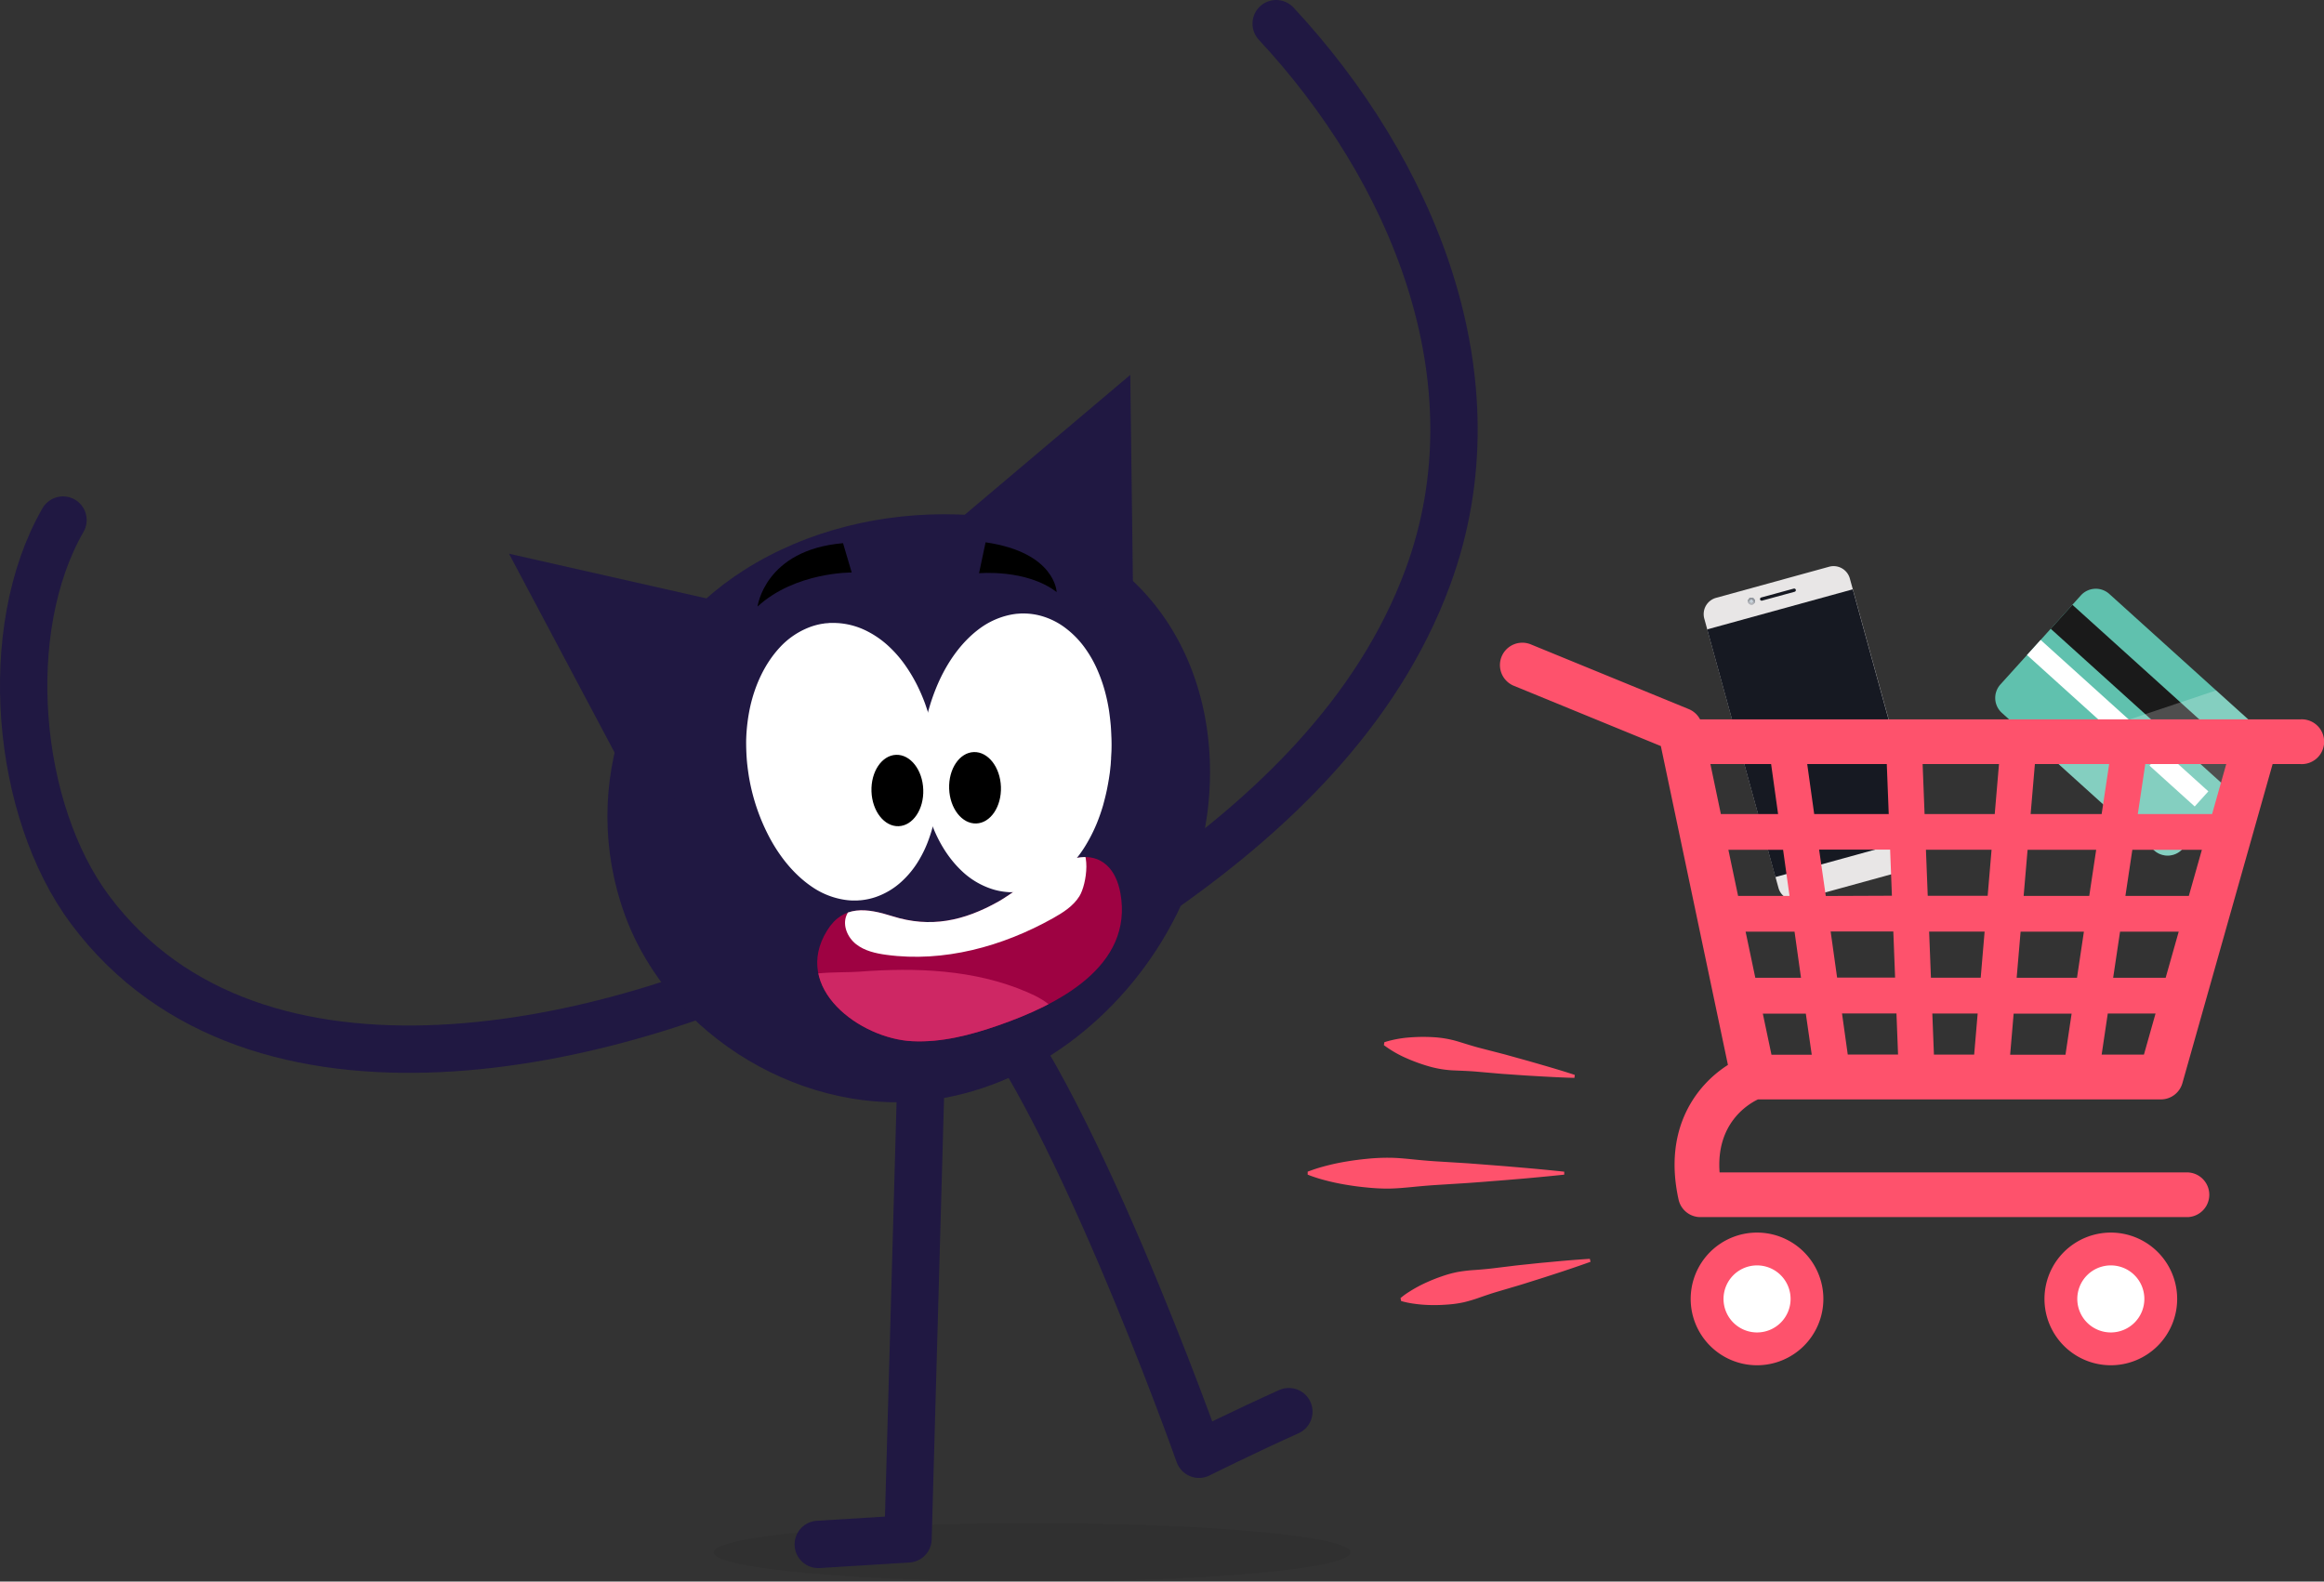 <svg xmlns="http://www.w3.org/2000/svg" xmlns:xlink="http://www.w3.org/1999/xlink" viewBox="0 0 785.36 534.52"><rect x="0" y="0" width="785.36" height="534.52" fill="#333333" stroke="none"/><defs><style>.cls-1,.cls-2{fill:none;}.cls-2{stroke:#201842;stroke-linecap:round;stroke-linejoin:round;stroke-width:16px;}.cls-3{opacity:0.07;}.cls-4{fill:#201842;}.cls-5{fill:#9e0242;}.cls-6{clip-path:url(#clip-path);}.cls-121,.cls-7{fill:#fff;}.cls-8{fill:#ce2764;}.cls-9{clip-path:url(#clip-path-3);}.cls-10{fill:#e8e6e6;}.cls-11{fill:#161922;}.cls-12{opacity:0.73;}.cls-13{clip-path:url(#clip-path-4);}.cls-14{clip-path:url(#clip-path-5);}.cls-15{fill:#bcbdc2;}.cls-16{fill:#bbbcc1;}.cls-17{fill:#babbc0;}.cls-18{fill:#b9babf;}.cls-19{fill:#b8b9bf;}.cls-20{fill:#b7b9be;}.cls-21{fill:#b6b8bd;}.cls-22{fill:#b5b7bc;}.cls-23{fill:#b4b6bb;}.cls-24{fill:#b3b5ba;}.cls-25{fill:#b2b4ba;}.cls-26{fill:#b1b3b9;}.cls-27{fill:#b0b2b8;}.cls-28{fill:#afb2b7;}.cls-29{fill:#aeb1b6;}.cls-30{fill:#adb0b5;}.cls-31{fill:#acafb5;}.cls-32{fill:#abaeb4;}.cls-33{fill:#aaadb3;}.cls-34{fill:#a9acb2;}.cls-35{fill:#a8abb1;}.cls-36{fill:#a7aab0;}.cls-37{fill:#a6a9af;}.cls-38{fill:#a5a8ae;}.cls-39{fill:#a4a7ad;}.cls-40{fill:#a3a6ac;}.cls-41{fill:#a2a5ab;}.cls-42{fill:#a1a4ab;}.cls-43{fill:#a0a3aa;}.cls-44{fill:#9fa2a9;}.cls-45{fill:#9ea2a8;}.cls-46{fill:#9da1a7;}.cls-47{fill:#9ca0a6;}.cls-48{fill:#9b9fa6;}.cls-49{fill:#9a9ea5;}.cls-50{fill:#999da4;}.cls-51{fill:#989ca3;}.cls-52{fill:#979ba2;}.cls-53{fill:#969ba1;}.cls-54{fill:#959aa1;}.cls-55{fill:#9499a0;}.cls-56{fill:#93989f;}.cls-57{fill:#92979e;}.cls-58{fill:#878b92;}.cls-59{fill:#888c93;}.cls-60{fill:#898d94;}.cls-61{fill:#8a8f96;}.cls-62{fill:#8b9097;}.cls-63{fill:#8c9198;}.cls-64{fill:#8e9299;}.cls-65{fill:#8f939b;}.cls-66{fill:#90949c;}.cls-67{fill:#91969d;}.cls-68{fill:#9499a1;}.cls-69{fill:#959aa2;}.cls-70{fill:#969ca3;}.cls-71{fill:#979da4;}.cls-72{fill:#989ea5;}.cls-73{fill:#999fa7;}.cls-74{fill:#9ba0a8;}.cls-75{fill:#9ca1a9;}.cls-76{fill:#9da3aa;}.cls-77{fill:#9ea4ac;}.cls-78{fill:#9fa5ad;}.cls-79{fill:#a0a6ae;}.cls-80{fill:#a1a7af;}.cls-81{fill:#a2a9b0;}.cls-82{fill:#a3aab2;}.cls-83{fill:#a4abb3;}.cls-84{fill:#a5acb4;}.cls-85{fill:#a6adb5;}.cls-86{fill:#a8afb7;}.cls-87{fill:#a9b0b8;}.cls-88{fill:#aab1b9;}.cls-89{fill:#abb2ba;}.cls-90{fill:#acb3bb;}.cls-91{fill:#adb4bd;}.cls-92{fill:#aeb6be;}.cls-93{fill:#afb7bf;}.cls-94{fill:#b0b8c0;}.cls-95{fill:#b1b9c1;}.cls-96{fill:#b2bac3;}.cls-97{fill:#b3bcc4;}.cls-98{fill:#b4bdc5;}.cls-99{fill:#b6bec6;}.cls-100{fill:#b7bfc8;}.cls-101{fill:#b8c0c9;}.cls-102{fill:#b9c1ca;}.cls-103{fill:#bac3cb;}.cls-104{fill:#bbc4cc;}.cls-105{fill:#bcc5ce;}.cls-106{fill:#bdc6cf;}.cls-107{fill:#bec7d0;}.cls-108{fill:#bfc9d1;}.cls-109{fill:#c0cad2;}.cls-110{fill:#c1cbd4;}.cls-111{fill:#c3ccd5;}.cls-112{fill:#c4cdd6;}.cls-113{fill:#c5ced7;}.cls-114{fill:#c6d0d9;}.cls-115{fill:#c7d1da;}.cls-116{fill:#c8d2db;}.cls-117{fill:#60c1ae;}.cls-117,.cls-121,.cls-122,.cls-123{fill-rule:evenodd;}.cls-118{fill:#1a1a1a;}.cls-119{opacity:0.23;}.cls-120{clip-path:url(#clip-path-6);}.cls-122,.cls-124{fill:#fe526c;}.cls-123{fill:#ededed;}</style><clipPath id="clip-path"><path class="cls-1" d="M337.42,304.69c8.6-4.82,26.29-21.47,36.51-12.34,2.65,2.37,4,5.88,4.67,9.38,4.61,25.07-21.58,38-41.2,44.81-9.39,3.28-19.23,5.84-29.16,5.35-17.51-.85-40.86-17.9-28.71-37.44,5.42-8.73,13.44-7.51,22-4.81C314.44,313.73,325.69,311.27,337.42,304.69Z"/></clipPath><clipPath id="clip-path-3"><rect class="cls-1" x="538.3" y="170.66" width="146.84" height="146.84" transform="translate(-42.84 171.14) rotate(-15.39)"/></clipPath><clipPath id="clip-path-4"><rect class="cls-1" x="620.28" y="292.04" width="11" height="4.04"/></clipPath><clipPath id="clip-path-5"><rect class="cls-1" x="620.24" y="293.49" width="11.09" height="1.14" transform="matrix(0.96, -0.27, 0.27, 0.96, -55.61, 176.69)"/></clipPath><clipPath id="clip-path-6"><rect class="cls-1" x="689.99" y="233.34" width="76.52" height="55.82"/></clipPath></defs><title>Fichier 4</title><g id="Calque_2" data-name="Calque 2"><g id="Calque_1-2" data-name="Calque 1"><path class="cls-2" d="M21.29,175.77c-21.38,37.11-16,98.06,9.19,131.77,55.9,74.83,177.3,46.29,246.29,11.08"/><path class="cls-2" d="M390,302.69c39.2-27.11,75.64-61.79,92.52-107.64C507.2,128.13,477,57.13,431.26,8"/><g class="cls-3"><path d="M456.38,524.66c0,5.45-48.17,9.86-107.6,9.86s-107.59-4.41-107.59-9.86,48.17-9.86,107.59-9.86S456.38,519.21,456.38,524.66Z"/></g><path class="cls-4" d="M327.54,174.05c-1.32-.08-2.63-.14-4-.18-25.13-.79-50.69,5.25-71.93,18.7-39,24.7-56.44,72.78-40.41,116.73,15.07,41.31,61.25,68.78,104.75,62.3,35.06-5.23,65.45-30.34,81.4-62,21.67-43,13.84-101.13-31.63-125.6C354.08,177.72,340.82,174.86,327.54,174.05Z"/><polygon class="cls-4" points="268.14 208.9 172.01 187.14 221.21 279.8 268.14 208.9"/><polygon class="cls-4" points="308.69 188.62 381.96 126.7 382.99 207.95 308.69 188.62"/><polyline class="cls-2" points="312.17 330.11 306.85 520.1 276.52 521.97"/><path class="cls-2" d="M327.36,331.5c33,33.21,77.82,160,77.82,160s15.8-7.87,30.37-14.4"/><path class="cls-4" d="M249.57,303.36c12.35-8.88,28.15-11.27,43.34-12.11,6.9-.38,14-.47,20.55,1.62s12.7,6.74,14.92,13.29a4.07,4.07,0,0,1,.27,2.12c-.27,1.29-1.54,2.08-2.71,2.7-24.89,13-56.44,12.31-80.72-1.81"/><path class="cls-4" d="M337.84,289.32c9.24-5.89,17.5-13.11,27.54-17.8s22.93-6.38,31.35-.79c2.24,1.49,4.14,3.63,4.18,6.17a8.75,8.75,0,0,1-1.69,4.71c-2.84,4.36-7.52,7.65-12.31,10.5a123.38,123.38,0,0,1-27.69,12.12c-5.84,1.74-12,3.06-17.91,2.47"/><path class="cls-5" d="M337.42,304.69c8.6-4.82,26.29-21.47,36.51-12.34,2.65,2.37,4,5.88,4.67,9.38,4.61,25.07-21.58,38-41.2,44.81-9.39,3.28-19.23,5.84-29.16,5.35-17.51-.85-40.86-17.9-28.71-37.44,5.42-8.73,13.44-7.51,22-4.81C314.44,313.73,325.69,311.27,337.42,304.69Z"/><g class="cls-6"><path class="cls-7" d="M364.78,302.88c-2.07,3.34-5.53,5.54-8.95,7.46-17.06,9.55-36.91,15-56.28,12.37-3.63-.49-7.37-1.33-10.25-3.6s-4.64-6.31-3.26-9.71c1.66-4.09,6.72-5.41,11.08-6.12,15.55-2.54,31.45-4.31,46.33-9.75,4.68-1.71,14.67-9.55,19.49-8.59C369.19,286.19,367.23,298.94,364.78,302.88Z"/></g><g class="cls-6"><path class="cls-8" d="M347.16,335.32c3.4,1.46,6.77,3.23,9.2,6s3.77,6.77,2.57,10.26c-1.65,4.77-7.1,6.91-12,8.16-23.74,6.06-50.05,4.5-71.22-7.81-5-2.91-16.51-11.66-11.44-18.62,4-5.49,19.8-4.43,25.94-4.9C309.4,326.94,329.26,327.61,347.16,335.32Z"/></g><path class="cls-7" d="M375.34,256.29c1.64-25.24-11.11-46.62-28.48-47.75S314.07,227,312.43,252.2s11.11,46.63,28.48,47.75,32.79-18.41,34.43-43.66"/><path class="cls-7" d="M375.49,256.3s-.08,1-.22,2.75-.52,4.41-1.18,7.71c-.33,1.65-.79,3.46-1.32,5.42a62.49,62.49,0,0,1-2.18,6.23,53.14,53.14,0,0,1-3.38,6.75,39.55,39.55,0,0,1-5,6.8,31.78,31.78,0,0,1-7.17,5.91,25.48,25.48,0,0,1-9.5,3.43l-1.31.16-1.38.07c-.48,0-.85,0-1.28,0h-.64l-.72-.06a22.57,22.57,0,0,1-5.35-1.12,26.68,26.68,0,0,1-9.55-5.71c-5.56-5.13-9.35-12.09-11.55-19.46a60.91,60.91,0,0,1-2.16-11.39,68.31,68.31,0,0,1,0-11.62,67.63,67.63,0,0,1,5.85-22.2c3.19-6.87,7.67-13.15,13.62-17.55a26.61,26.61,0,0,1,9.88-4.54,24.76,24.76,0,0,1,2.67-.44l1.38-.1c.46,0,.86,0,1.29,0a22.67,22.67,0,0,1,5.23.73,24.53,24.53,0,0,1,8.95,4.5,31.09,31.09,0,0,1,6.38,6.73,39.21,39.21,0,0,1,4.1,7.36,51.37,51.37,0,0,1,2.48,7.12,61,61,0,0,1,1.36,6.46c.28,2,.5,3.86.62,5.54.23,3.36.23,6,.18,7.8s-.13,2.75-.13,2.75"/><path class="cls-7" d="M316.27,253.35c3.41,25.07-7.82,47.29-25.07,49.64s-34-16.08-37.4-41.15,7.81-47.29,25.07-49.63,34,16.07,37.4,41.14"/><path class="cls-7" d="M316.42,253.33s.11,1,.32,2.74.36,4.43.37,7.79c0,1.68-.09,3.54-.23,5.57A61,61,0,0,1,316,276a50.9,50.9,0,0,1-2,7.27,39.47,39.47,0,0,1-3.58,7.64,31.43,31.43,0,0,1-5.88,7.16,24.91,24.91,0,0,1-8.62,5.11,22.22,22.22,0,0,1-5.17,1.09c-.43,0-.83.08-1.29.08h-1.37a22,22,0,0,1-2.7-.25,26.58,26.58,0,0,1-10.18-3.84c-6.24-4-11.15-9.92-14.81-16.55a67.74,67.74,0,0,1-7.4-21.75c-.28-1.87-.54-3.82-.67-5.76s-.19-3.87-.18-5.82a60.92,60.92,0,0,1,1.36-11.51c1.68-7.51,5-14.71,10.16-20.22a26.61,26.61,0,0,1,9.12-6.36,22.35,22.35,0,0,1,5.26-1.5c.25,0,.39-.07.72-.11l.63-.05c.43,0,.8-.1,1.28-.1l1.38,0,1.32.07a25.3,25.3,0,0,1,9.71,2.75,31.75,31.75,0,0,1,7.57,5.39,40.27,40.27,0,0,1,5.48,6.43,54.25,54.25,0,0,1,3.84,6.5,63.27,63.27,0,0,1,2.61,6.06c.67,1.92,1.25,3.7,1.7,5.32.89,3.24,1.41,5.83,1.72,7.6s.41,2.73.41,2.73"/><path d="M284.9,183.61l2.92,9.88S268.76,193.26,256,205c0,0,2.41-19.15,28.86-21.42"/><path d="M333.06,183.29l-2.21,10.45s16-1.51,26.23,6.37c0,0-.33-13.35-24-16.82"/><path d="M312,266.86c.24,6.67-3.49,12.2-8.33,12.37s-8.94-5.09-9.17-11.75,3.49-12.21,8.33-12.37,8.94,5.09,9.17,11.75"/><path d="M304.71,262.32c.1,2.64-1.39,4.85-3.31,4.91s-3.55-2-3.64-4.67,1.39-4.85,3.31-4.92,3.55,2,3.64,4.68"/><path d="M338.25,265.94c.23,6.66-3.49,12.2-8.33,12.37s-8.94-5.09-9.17-11.76,3.49-12.2,8.33-12.37,8.94,5.1,9.17,11.76"/><path d="M331,261.39c.1,2.65-1.39,4.85-3.31,4.92s-3.55-2-3.64-4.67,1.38-4.85,3.31-4.92,3.55,2,3.64,4.67"/><g class="cls-9"><path class="cls-10" d="M646.19,293.54,608,304.05a5.69,5.69,0,0,1-7-4l-25.07-91a5.71,5.71,0,0,1,4-7l38.2-10.51a5.69,5.69,0,0,1,7,4l25.07,91a5.71,5.71,0,0,1-4,7"/><rect class="cls-11" x="587.53" y="204.36" width="51.02" height="86.82" transform="translate(-43.78 171.61) rotate(-15.39)"/><path class="cls-11" d="M595.47,203l11-3a.56.56,0,0,0,.39-.69.56.56,0,0,0-.68-.38l-11,3a.56.56,0,0,0-.39.68.57.57,0,0,0,.69.39"/><g class="cls-12"><g class="cls-13"><g class="cls-14"><path class="cls-11" d="M621.14,295.93l9.59-2.64a.58.58,0,0,0,.4-.7.56.56,0,0,0-.7-.4l-9.6,2.64a.56.56,0,0,0-.39.7.57.57,0,0,0,.7.4"/></g></g></g><path class="cls-15" d="M590.75,203.55a1.1,1.1,0,0,0,.54.7,1.14,1.14,0,0,0,.89.11,1.16,1.16,0,0,0,.7-.54,1.21,1.21,0,0,0,.11-.88,1.16,1.16,0,1,0-2.24.61"/><path class="cls-16" d="M591.56,202.12a1.16,1.16,0,0,0-.81,1.41v0a1.11,1.11,0,0,0,.28.45,1.09,1.09,0,0,0,.27.21,1.4,1.4,0,0,0,.49.15,1,1,0,0,0,.39,0,1.07,1.07,0,0,0,.44-.22.8.8,0,0,0,.22-.23h0l0-.05a1.11,1.11,0,0,0,.13-.4,1,1,0,0,0,0-.48,1.08,1.08,0,0,0-.3-.52,1.17,1.17,0,0,0-1.12-.29"/><path class="cls-17" d="M591.56,202.12a1.15,1.15,0,0,0-.81,1.39v0a1.12,1.12,0,0,0,.27.44,2.83,2.83,0,0,0,.28.2,1.2,1.2,0,0,0,.49.14,1.29,1.29,0,0,0,.39,0,1.27,1.27,0,0,0,.44-.2,1.61,1.61,0,0,0,.22-.23h0l0,0a1.17,1.17,0,0,0,.13-.4,1.3,1.3,0,0,0,0-.48,1.17,1.17,0,0,0-1.42-.8"/><path class="cls-18" d="M591.56,202.12a1.15,1.15,0,0,0-.81,1.37v0a1.07,1.07,0,0,0,.28.42,1.38,1.38,0,0,0,.28.19,1.2,1.2,0,0,0,.49.14,1,1,0,0,0,.39,0,1,1,0,0,0,.43-.19.88.88,0,0,0,.22-.21h0l0,0a1.15,1.15,0,0,0,.12-.4,1.12,1.12,0,0,0,0-.48,1.1,1.1,0,0,0-.3-.5,1.15,1.15,0,0,0-1.11-.29"/><path class="cls-19" d="M591.56,202.12a1.13,1.13,0,0,0-.8,1.35v0a1,1,0,0,0,.29.4,1.38,1.38,0,0,0,.28.19,1.63,1.63,0,0,0,.49.14,1.28,1.28,0,0,0,.39,0,1,1,0,0,0,.43-.18,1,1,0,0,0,.21-.19h0l0,0a1,1,0,0,0,.12-.39,1.14,1.14,0,0,0-.35-1,1.15,1.15,0,0,0-1.1-.28"/><path class="cls-20" d="M591.56,202.12a1.12,1.12,0,0,0-.8,1.33v0a1.08,1.08,0,0,0,.3.38,1.27,1.27,0,0,0,.27.18,1.29,1.29,0,0,0,.5.14,1.2,1.2,0,0,0,.38,0,1.28,1.28,0,0,0,.43-.16,1,1,0,0,0,.22-.19h0l0,0a.89.89,0,0,0,.12-.39,1.13,1.13,0,0,0,0-.48,1.09,1.09,0,0,0-.31-.49,1.14,1.14,0,0,0-1.09-.28"/><path class="cls-21" d="M591.56,202.12a1.11,1.11,0,0,0-.8,1.31v0a.91.91,0,0,0,.29.36,1.67,1.67,0,0,0,.28.18,1.78,1.78,0,0,0,.5.14,1.61,1.61,0,0,0,.38,0,1.36,1.36,0,0,0,.43-.15,1.2,1.2,0,0,0,.21-.17h0l0,0a1,1,0,0,0,.11-.39,1.13,1.13,0,0,0,0-.48,1.14,1.14,0,0,0-.31-.49,1.16,1.16,0,0,0-1.09-.27"/><path class="cls-22" d="M591.56,202.12a1.11,1.11,0,0,0-.8,1.29v0a1,1,0,0,0,.3.35,1.28,1.28,0,0,0,.28.16,1.78,1.78,0,0,0,.5.14,1.21,1.21,0,0,0,.38,0,1.1,1.1,0,0,0,.42-.14.58.58,0,0,0,.21-.16h0l0,0a1.08,1.08,0,0,0,.11-.4,1.11,1.11,0,0,0-.06-.47,1.05,1.05,0,0,0-.31-.48,1.14,1.14,0,0,0-1.08-.27"/><path class="cls-23" d="M591.56,202.12a1.11,1.11,0,0,0-.8,1.27v0a1.15,1.15,0,0,0,.3.33,2.69,2.69,0,0,0,.29.16,1.94,1.94,0,0,0,.5.14,2.41,2.41,0,0,0,.38,0,1.29,1.29,0,0,0,.42-.12l.21-.15h0l0,0a1.08,1.08,0,0,0,.11-.4,1.27,1.27,0,0,0-.06-.47,1.21,1.21,0,0,0-.31-.48,1.16,1.16,0,0,0-1.08-.26"/><path class="cls-24" d="M591.56,202.12a1.09,1.09,0,0,0-.79,1.25v0a1.14,1.14,0,0,0,.31.31,2.07,2.07,0,0,0,.79.29,1.53,1.53,0,0,0,.37,0,1.69,1.69,0,0,0,.43-.11.72.72,0,0,0,.2-.14h0l0,0a1.38,1.38,0,0,0,.1-.4,1.1,1.1,0,0,0-.07-.47,1,1,0,0,0-.31-.47,1.15,1.15,0,0,0-1.07-.26"/><path class="cls-25" d="M591.56,202.12a1.09,1.09,0,0,0-.79,1.23v0a.8.8,0,0,0,.31.29,1.32,1.32,0,0,0,.29.15,1.93,1.93,0,0,0,.5.13,1.53,1.53,0,0,0,.37,0,1.62,1.62,0,0,0,.42-.1.56.56,0,0,0,.2-.12h0l0,0a1.12,1.12,0,0,0,.1-.4,1.17,1.17,0,0,0-.38-.93,1.15,1.15,0,0,0-1.07-.26"/><path class="cls-26" d="M591.56,202.12a1.08,1.08,0,0,0-.79,1.21h0a.89.89,0,0,0,.32.28,1.12,1.12,0,0,0,.29.14,2,2,0,0,0,.49.14,2.48,2.48,0,0,0,.38,0,1.3,1.3,0,0,0,.42-.09,1.24,1.24,0,0,0,.2-.1h0l0,0a1.12,1.12,0,0,0,.1-.4,1.09,1.09,0,0,0-.08-.47,1,1,0,0,0-.31-.46,1.15,1.15,0,0,0-1.06-.25"/><path class="cls-27" d="M591.56,202.12a1.08,1.08,0,0,0-.79,1.19h0a.85.85,0,0,0,.32.26,1.55,1.55,0,0,0,.29.14,2.17,2.17,0,0,0,.5.13,2.43,2.43,0,0,0,.38,0,2,2,0,0,0,.41-.07.75.75,0,0,0,.2-.1h0l0,0a1.24,1.24,0,0,0,.09-.39,1.26,1.26,0,0,0-.08-.47,1.17,1.17,0,0,0-1.37-.7"/><path class="cls-28" d="M591.56,202.12a1.06,1.06,0,0,0-.78,1.17h0a1.29,1.29,0,0,0,.33.25l.29.13a4.07,4.07,0,0,0,.5.13,1.62,1.62,0,0,0,.38,0,1.7,1.7,0,0,0,.41-.05l.2-.08h0l0,0a1.24,1.24,0,0,0,.09-.39,1.27,1.27,0,0,0-.09-.47,1,1,0,0,0-.31-.45,1.16,1.16,0,0,0-1.05-.24"/><path class="cls-29" d="M591.56,202.12a1.07,1.07,0,0,0-.78,1.15h0a1.07,1.07,0,0,0,.33.23l.3.12a2.83,2.83,0,0,0,.5.13,2.31,2.31,0,0,0,.37,0,1.62,1.62,0,0,0,.41,0,.59.59,0,0,0,.2-.07h0s0,0,0,0a1.3,1.3,0,0,0,.09-.4,1.25,1.25,0,0,0-.09-.46,1.16,1.16,0,0,0-.32-.44,1.13,1.13,0,0,0-1-.24"/><path class="cls-30" d="M591.56,202.12a1.06,1.06,0,0,0-.78,1.13h0a.94.94,0,0,0,.33.21l.3.12a4.05,4.05,0,0,0,.5.12,1.55,1.55,0,0,0,.37,0,1.76,1.76,0,0,0,.41,0l.19-.06h0l0,0a1.29,1.29,0,0,0,.08-.4,1.09,1.09,0,0,0-.1-.46,1.14,1.14,0,0,0-.31-.44,1.16,1.16,0,0,0-1-.23"/><path class="cls-31" d="M591.56,202.12a1.06,1.06,0,0,0-.78,1.12h0a1.17,1.17,0,0,0,.34.19,2.09,2.09,0,0,0,.3.11,4.07,4.07,0,0,0,.5.13,2.33,2.33,0,0,0,.37,0,1.72,1.72,0,0,0,.4,0l.2,0h0a1.09,1.09,0,0,0,.07-.4,1.25,1.25,0,0,0-.09-.46,1.06,1.06,0,0,0-.32-.43,1.14,1.14,0,0,0-1-.23"/><path class="cls-32" d="M591.56,202.12a1.06,1.06,0,0,0-.78,1.1h0a1.27,1.27,0,0,0,.35.17,2.09,2.09,0,0,0,.3.11,4.05,4.05,0,0,0,.5.12,2.35,2.35,0,0,0,.37,0,2.66,2.66,0,0,0,.4,0,1,1,0,0,0,.19,0h0a.92.92,0,0,0,.07-.4,1.06,1.06,0,0,0-.1-.46,1.22,1.22,0,0,0-.31-.43,1.18,1.18,0,0,0-1-.22"/><path class="cls-33" d="M591.56,202.12a1,1,0,0,0-.77,1.08h0a1.36,1.36,0,0,0,.34.16l.3.09.51.13.36,0a3,3,0,0,0,.4,0l.19,0h0a1.08,1.08,0,0,0,.06-.4,1.23,1.23,0,0,0-.1-.46,1.1,1.1,0,0,0-.32-.42,1.15,1.15,0,0,0-1-.22"/><path class="cls-34" d="M591.56,202.12a1,1,0,0,0-.77,1h0a1.8,1.8,0,0,0,.35.14l.3.09c.16,0,.34.09.51.12a2.25,2.25,0,0,0,.36.06l.4,0h.22a.91.91,0,0,0,.06-.4,1.23,1.23,0,0,0-.1-.46,1.3,1.3,0,0,0-.32-.41,1.13,1.13,0,0,0-1-.22"/><path class="cls-35" d="M591.56,202.12a1.05,1.05,0,0,0-.77,1h0a2,2,0,0,0,.35.12l.31.09.5.11.37.07.39,0H593a1.1,1.1,0,0,0,0-.4,1.07,1.07,0,0,0-.11-.46,1.17,1.17,0,0,0-.32-.41,1.13,1.13,0,0,0-1-.21"/><path class="cls-36" d="M591.56,202.12a1.05,1.05,0,0,0-.77,1h0l.36.1.31.08.5.12.37.07.39.05.18,0h0a1,1,0,0,0,0-.39,1.35,1.35,0,0,0-.11-.45,1.11,1.11,0,0,0-.32-.41,1.14,1.14,0,0,0-1-.21"/><path class="cls-36" d="M591.56,202.12a1,1,0,0,0-.76,1h0a2.55,2.55,0,0,0,.36.08l.31.08.5.11.36.08.39.07.19,0h0a1,1,0,0,0,0-.4,1.16,1.16,0,0,0-.12-.44,1.3,1.3,0,0,0-.32-.41,1.17,1.17,0,0,0-1-.2"/><path class="cls-37" d="M591.56,202.12a1,1,0,0,0-.76,1h0l.37.07.31.06.5.12.36.08.39.08.18.05h0a1.3,1.3,0,0,0,0-.4,1.16,1.16,0,0,0-.12-.44,1.08,1.08,0,0,0-.33-.4,1.15,1.15,0,0,0-1-.2"/><path class="cls-38" d="M591.56,202.12a1,1,0,0,0-.76,1h0l.37,0,.32.06.5.11.36.09.38.09.19.06h0a1.07,1.07,0,0,0,0-.4,1.21,1.21,0,0,0-.45-.83,1.16,1.16,0,0,0-1-.2"/><path class="cls-39" d="M591.56,202.12a1,1,0,0,0-.76.94h0l.38,0,.31,0,.51.11.36.09.38.12a.75.75,0,0,1,.18.07h0a1.07,1.07,0,0,0,0-.4,1.25,1.25,0,0,0-.13-.44,1,1,0,0,0-.33-.39,1.16,1.16,0,0,0-1-.19"/><path class="cls-40" d="M591.56,202.12a1,1,0,0,0-.76.92h0a2.47,2.47,0,0,1,.37,0l.32,0,.51.11.35.09a3.3,3.3,0,0,1,.38.13l.18.08h0l0,0a1.33,1.33,0,0,0,0-.4,1.26,1.26,0,0,0-.14-.44,1.18,1.18,0,0,0-.32-.38,1.16,1.16,0,0,0-1-.19"/><path class="cls-41" d="M591.56,202.12a1,1,0,0,0-.75.9h0a2.17,2.17,0,0,1,.38,0l.32,0,.51.11.35.1.38.14.18.1h0l0,0a1.35,1.35,0,0,0,0-.4,1.26,1.26,0,0,0-.14-.44,1.21,1.21,0,0,0-.33-.38,1.14,1.14,0,0,0-1-.18"/><path class="cls-42" d="M591.56,202.12a1,1,0,0,0-.75.88h0a1.5,1.5,0,0,1,.39,0l.32,0a3.1,3.1,0,0,1,.51.11l.35.1a2.16,2.16,0,0,1,.37.16l.18.1h0l0,0a1.35,1.35,0,0,0,0-.4,1.1,1.1,0,0,0-.15-.44,1,1,0,0,0-.32-.37,1.14,1.14,0,0,0-1-.18"/><path class="cls-43" d="M591.56,202.12a1,1,0,0,0-.75.86h0a1.11,1.11,0,0,1,.39,0l.33,0a4.64,4.64,0,0,1,.51.11l.35.11a2.14,2.14,0,0,1,.37.17.83.83,0,0,1,.17.12h0l0,0a1.4,1.4,0,0,0,0-.41,1.3,1.3,0,0,0-.15-.43,1.31,1.31,0,0,0-.33-.37,1.15,1.15,0,0,0-1-.17"/><path class="cls-44" d="M591.56,202.12a1,1,0,0,0-.75.84h0a1.12,1.12,0,0,1,.4-.06l.33,0a4,4,0,0,1,.5.1l.35.12a2.57,2.57,0,0,1,.37.18.86.86,0,0,1,.18.14h0l0,0a1.4,1.4,0,0,0,0-.41,1.31,1.31,0,0,0-.16-.43,1,1,0,0,0-.33-.36,1.13,1.13,0,0,0-1-.17"/><path class="cls-45" d="M591.56,202.12a1,1,0,0,0-.74.82h0a1.28,1.28,0,0,1,.4-.08,1.77,1.77,0,0,1,.32,0,2.19,2.19,0,0,1,.51.1,3.59,3.59,0,0,1,.35.12,2.12,2.12,0,0,1,.37.19,1.29,1.29,0,0,1,.17.15h0l0,0a.9.9,0,0,0,0-.4,1.11,1.11,0,0,0-.15-.43,1.23,1.23,0,0,0-.33-.35,1.13,1.13,0,0,0-1-.17"/><path class="cls-46" d="M591.56,202.12a1,1,0,0,0-.74.8h0a1.06,1.06,0,0,1,.4-.1h.33a2.88,2.88,0,0,1,.51.1l.35.13a1.55,1.55,0,0,1,.36.21.93.93,0,0,1,.18.16h0l0,0a1.08,1.08,0,0,0,0-.4,1.12,1.12,0,0,0-.16-.43,1,1,0,0,0-.33-.35,1.14,1.14,0,0,0-.94-.16"/><path class="cls-47" d="M591.56,202.12a1,1,0,0,0-.74.78h0a.91.91,0,0,1,.41-.11h.33a2.19,2.19,0,0,1,.51.1,2.09,2.09,0,0,1,.35.13,1.57,1.57,0,0,1,.36.22.91.91,0,0,1,.17.17h0l0,0a1.08,1.08,0,0,0,0-.4,1.06,1.06,0,0,0-.16-.43,1.19,1.19,0,0,0-.33-.34,1.15,1.15,0,0,0-.94-.16"/><path class="cls-48" d="M591.56,202.12a1.05,1.05,0,0,0-.74.76h0a.9.9,0,0,1,.41-.13,1.82,1.82,0,0,1,.33,0,2.3,2.3,0,0,1,.51.1,2.13,2.13,0,0,1,.35.14,1.85,1.85,0,0,1,.36.23,1,1,0,0,1,.16.19h0l0,0a.9.9,0,0,0,0-.4,1.25,1.25,0,0,0-.17-.43,1.19,1.19,0,0,0-.33-.34,1.15,1.15,0,0,0-.93-.15"/><path class="cls-49" d="M591.56,202.12a1.06,1.06,0,0,0-.74.74h0a.9.9,0,0,1,.41-.15,1.29,1.29,0,0,1,.34,0,2.28,2.28,0,0,1,.51.09,1.75,1.75,0,0,1,.34.15,1.36,1.36,0,0,1,.36.25,1.54,1.54,0,0,1,.17.19h0l0,0a1.08,1.08,0,0,0,0-.4,1.25,1.25,0,0,0-.17-.43,1.15,1.15,0,0,0-1.26-.48"/><path class="cls-50" d="M591.56,202.12a1.06,1.06,0,0,0-.73.72h0a1,1,0,0,1,.42-.17,1.88,1.88,0,0,1,.34,0,1.84,1.84,0,0,1,.51.1,2.07,2.07,0,0,1,.34.15,1.38,1.38,0,0,1,.36.26,1.06,1.06,0,0,1,.16.21h0a.08.08,0,0,0,0,0,1.14,1.14,0,0,0,0-.41,1.12,1.12,0,0,0-.18-.42,1.29,1.29,0,0,0-.33-.33,1.13,1.13,0,0,0-.92-.14"/><path class="cls-51" d="M591.56,202.12a1.07,1.07,0,0,0-.73.7h0a1,1,0,0,1,.43-.19,1.22,1.22,0,0,1,.33,0,1.83,1.83,0,0,1,.52.09,1.5,1.5,0,0,1,.34.16,1.56,1.56,0,0,1,.35.27,1.53,1.53,0,0,1,.16.22v0a.05.05,0,0,1,0,0,1.14,1.14,0,0,0,0-.41,1.3,1.3,0,0,0-.18-.42,1,1,0,0,0-.34-.32,1.15,1.15,0,0,0-.91-.14"/><path class="cls-52" d="M591.56,202.12a1.08,1.08,0,0,0-.73.68h0a.88.88,0,0,1,.42-.21l.34,0a1.84,1.84,0,0,1,.52.1,1.5,1.5,0,0,1,.34.16,1.6,1.6,0,0,1,.35.28l.16.24h0l0,.05a1.41,1.41,0,0,0,0-.41,1.14,1.14,0,0,0-.19-.42,1.26,1.26,0,0,0-.33-.32,1.19,1.19,0,0,0-.91-.13"/><path class="cls-53" d="M591.56,202.12a1.1,1.1,0,0,0-.73.66h0a.93.93,0,0,1,.43-.22,1.32,1.32,0,0,1,.34,0,1.54,1.54,0,0,1,.52.09,2,2,0,0,1,.33.16,1.32,1.32,0,0,1,.35.31,1.07,1.07,0,0,1,.16.25h0l0,0a1.13,1.13,0,0,0,0-.41,1.23,1.23,0,0,0-.19-.42,1.26,1.26,0,0,0-.34-.31,1.17,1.17,0,0,0-.9-.13"/><path class="cls-54" d="M591.56,202.12a1.1,1.1,0,0,0-.72.64h0a.9.9,0,0,1,.44-.24,1.32,1.32,0,0,1,.34,0,1.44,1.44,0,0,1,.51.08,1.8,1.8,0,0,1,.34.17,1.78,1.78,0,0,1,.35.32,1.35,1.35,0,0,1,.15.26h0l0,.05a1.09,1.09,0,0,0,0-.4,1.25,1.25,0,0,0-.2-.42,1.18,1.18,0,0,0-.33-.3,1.17,1.17,0,0,0-.9-.13"/><path class="cls-55" d="M591.56,202.12a1.12,1.12,0,0,0-.72.62h0a.92.92,0,0,1,.44-.26,1.41,1.41,0,0,1,.35,0,1.44,1.44,0,0,1,.51.09,1.35,1.35,0,0,1,.34.17,1.52,1.52,0,0,1,.34.33,1.56,1.56,0,0,1,.16.28h0l0,.05a1.35,1.35,0,0,0,0-.4,1.17,1.17,0,0,0-.2-.42,1.22,1.22,0,0,0-.34-.3,1.19,1.19,0,0,0-.89-.12"/><path class="cls-56" d="M591.56,202.12a1.14,1.14,0,0,0-.72.6h0a1,1,0,0,1,.45-.28,1.41,1.41,0,0,1,.35-.05,1.27,1.27,0,0,1,.51.08,2.21,2.21,0,0,1,.34.18,1.62,1.62,0,0,1,.34.35,1.25,1.25,0,0,1,.15.28v0s0,0,0,0a1.35,1.35,0,0,0,0-.4,1,1,0,0,0-.21-.42,1.13,1.13,0,0,0-.33-.29,1.19,1.19,0,0,0-.89-.12"/><path class="cls-57" d="M593,203.28h0a2.11,2.11,0,0,0-.16-.3,1.36,1.36,0,0,0-.67-.54,1.27,1.27,0,0,0-.86,0,1,1,0,0,0-.45.3h0a1.16,1.16,0,0,1,1.6-.47,1.58,1.58,0,0,1,.34.29,1.19,1.19,0,0,1,.21.42,1.08,1.08,0,0,1,0,.4.14.14,0,0,0,0-.06"/><path class="cls-58" d="M591.4,203.37a.47.47,0,0,0,.58.33.48.48,0,0,0,.34-.59.48.48,0,0,0-.59-.33.46.46,0,0,0-.33.59"/><path class="cls-59" d="M591.4,203.36a.47.47,0,0,0,.58.34.48.48,0,0,0,.34-.59.48.48,0,0,0-.59-.33.47.47,0,0,0-.33.58"/><path class="cls-60" d="M591.4,203.36a.47.47,0,1,0,.33-.58.47.47,0,0,0-.33.58"/><path class="cls-61" d="M591.4,203.36a.47.47,0,0,0,.58.33.47.47,0,1,0-.58-.33"/><path class="cls-62" d="M591.4,203.36a.47.47,0,1,0,.33-.58.47.47,0,0,0-.33.58"/><path class="cls-63" d="M591.4,203.36a.47.47,0,1,0,.91-.25.48.48,0,0,0-.58-.33.47.47,0,0,0-.33.58"/><path class="cls-64" d="M591.4,203.36a.47.47,0,0,0,.58.33.48.48,0,0,0,.33-.58.47.47,0,0,0-.58-.32.46.46,0,0,0-.33.57"/><path class="cls-65" d="M591.41,203.36a.46.46,0,0,0,.57.33.47.47,0,0,0,.32-.58.46.46,0,1,0-.89.25"/><path class="cls-66" d="M591.41,203.36a.46.46,0,1,0,.32-.57.46.46,0,0,0-.32.57"/><path class="cls-67" d="M591.41,203.36a.46.46,0,0,0,.89-.25.46.46,0,1,0-.89.25"/><path class="cls-57" d="M591.41,203.36a.46.46,0,0,0,.57.32.46.46,0,0,0,.32-.57.47.47,0,0,0-.57-.32.46.46,0,0,0-.32.57"/><path class="cls-56" d="M591.41,203.36a.46.46,0,0,0,.89-.24.46.46,0,1,0-.89.24"/><path class="cls-68" d="M591.41,203.36a.46.46,0,0,0,.89-.24.46.46,0,0,0-.57-.32.46.46,0,0,0-.32.56"/><path class="cls-69" d="M591.41,203.36a.47.47,0,0,0,.57.32.45.45,0,0,0,.31-.56.44.44,0,0,0-.56-.32.46.46,0,0,0-.32.56"/><path class="cls-70" d="M591.42,203.36a.45.45,0,0,0,.87-.24.45.45,0,1,0-.87.24"/><path class="cls-71" d="M591.42,203.36a.45.45,0,0,0,.87-.24.46.46,0,0,0-.56-.32.45.45,0,0,0-.31.56"/><path class="cls-72" d="M591.42,203.36a.44.44,0,0,0,.55.31.45.45,0,0,0,.32-.55.47.47,0,0,0-.56-.32.45.45,0,0,0-.31.56"/><path class="cls-73" d="M591.42,203.36a.45.45,0,0,0,.55.31.46.46,0,0,0,.32-.55.46.46,0,0,0-.55-.32.47.47,0,0,0-.32.56"/><path class="cls-74" d="M591.42,203.36a.46.46,0,0,0,.55.31.44.44,0,0,0,.31-.55.43.43,0,0,0-.54-.31.45.45,0,0,0-.32.55"/><path class="cls-75" d="M591.42,203.35a.46.46,0,0,0,.55.32.44.44,0,0,0,.31-.55.43.43,0,0,0-.54-.31.45.45,0,0,0-.32.54"/><path class="cls-76" d="M591.43,203.35a.44.44,0,1,0,.85-.23.44.44,0,0,0-.54-.31.43.43,0,0,0-.31.54"/><path class="cls-77" d="M591.43,203.35a.43.43,0,0,0,.54.31.44.44,0,0,0,.31-.54.44.44,0,0,0-.54-.31.44.44,0,0,0-.31.54"/><path class="cls-78" d="M591.43,203.35a.43.43,0,0,0,.54.31.45.45,0,0,0,.31-.54.45.45,0,0,0-.54-.31.44.44,0,0,0-.31.54"/><path class="cls-79" d="M591.43,203.35a.44.44,0,0,0,.54.31.44.44,0,1,0-.23-.85.44.44,0,0,0-.31.54"/><path class="cls-80" d="M591.43,203.35a.45.45,0,0,0,.54.31.44.44,0,0,0,.3-.54.42.42,0,0,0-.53-.3.43.43,0,0,0-.31.53"/><path class="cls-81" d="M591.43,203.35a.45.45,0,0,0,.54.31.44.44,0,0,0,.3-.54.42.42,0,0,0-.53-.3.44.44,0,0,0-.31.53"/><path class="cls-82" d="M591.44,203.35a.42.42,0,0,0,.53.3.43.43,0,0,0,.3-.53.43.43,0,0,0-.83.23"/><path class="cls-83" d="M591.44,203.35a.43.43,0,1,0,.83-.23.44.44,0,0,0-.53-.3.42.42,0,0,0-.3.53"/><path class="cls-84" d="M591.44,203.35a.43.43,0,1,0,.83-.23.43.43,0,0,0-.83.23"/><path class="cls-85" d="M591.44,203.35a.43.43,0,0,0,.53.3.43.43,0,1,0-.53-.3"/><path class="cls-86" d="M591.44,203.35a.43.43,0,1,0,.82-.23.41.41,0,0,0-.52-.29.42.42,0,0,0-.3.52"/><path class="cls-87" d="M591.44,203.35a.42.42,0,0,0,.52.29.42.42,0,1,0-.52-.29"/><path class="cls-88" d="M591.45,203.35a.41.41,0,0,0,.51.29.42.42,0,0,0,.3-.52.43.43,0,0,0-.52-.29.41.41,0,0,0-.29.52"/><path class="cls-89" d="M591.45,203.35a.42.42,0,0,0,.81-.23.43.43,0,0,0-.52-.29.41.41,0,0,0-.29.52"/><path class="cls-90" d="M591.45,203.35a.42.42,0,0,0,.51.29.41.41,0,0,0,.29-.52.42.42,0,0,0-.51-.29.42.42,0,0,0-.29.52"/><path class="cls-91" d="M591.45,203.35a.41.41,0,1,0,.29-.52.42.42,0,0,0-.29.52"/><path class="cls-92" d="M591.45,203.35a.41.41,0,1,0,.29-.52.43.43,0,0,0-.29.52"/><path class="cls-93" d="M591.45,203.34a.41.41,0,0,0,.8-.21.42.42,0,0,0-.51-.29.41.41,0,0,0-.29.5"/><path class="cls-94" d="M591.45,203.34a.42.42,0,0,0,.51.29.41.41,0,0,0,.29-.5.42.42,0,0,0-.51-.29.41.41,0,0,0-.29.5"/><path class="cls-95" d="M591.46,203.34a.41.41,0,0,0,.5.29.41.41,0,0,0,.29-.5.42.42,0,0,0-.51-.29.4.4,0,0,0-.28.5"/><path class="cls-96" d="M591.46,203.34a.4.4,0,1,0,.28-.5.41.41,0,0,0-.28.5"/><path class="cls-97" d="M591.46,203.34a.41.41,0,0,0,.5.29.41.41,0,0,0,.28-.5.41.41,0,0,0-.5-.29.41.41,0,0,0-.28.5"/><path class="cls-98" d="M591.46,203.34a.4.4,0,1,0,.28-.5.41.41,0,0,0-.28.5"/><path class="cls-99" d="M591.46,203.34a.4.4,0,1,0,.28-.49.4.4,0,0,0-.28.49"/><path class="cls-100" d="M591.46,203.34a.4.4,0,0,0,.78-.21.41.41,0,0,0-.5-.28.4.4,0,0,0-.28.49"/><path class="cls-101" d="M591.46,203.34a.4.4,0,1,0,.28-.49.41.41,0,0,0-.28.49"/><path class="cls-102" d="M591.47,203.34a.39.39,0,1,0,.76-.21.39.39,0,1,0-.76.21"/><path class="cls-103" d="M591.47,203.34a.4.4,0,0,0,.48.28.39.39,0,0,0,.28-.49.41.41,0,0,0-.49-.28.4.4,0,0,0-.27.49"/><path class="cls-104" d="M591.47,203.34a.39.39,0,0,0,.76-.21.41.41,0,0,0-.49-.28.4.4,0,0,0-.27.49"/><path class="cls-105" d="M591.47,203.34a.39.39,0,0,0,.48.27.39.39,0,1,0-.21-.75.39.39,0,0,0-.27.48"/><path class="cls-106" d="M591.47,203.34a.39.39,0,0,0,.48.27.4.4,0,0,0,.28-.48.39.39,0,0,0-.48-.27.4.4,0,0,0-.28.48"/><path class="cls-107" d="M591.47,203.34a.4.4,0,0,0,.48.27.39.39,0,0,0,.27-.48.38.38,0,0,0-.47-.27.4.4,0,0,0-.28.48"/><path class="cls-108" d="M591.48,203.34a.39.39,0,0,0,.47.27.39.39,0,0,0,.27-.48.38.38,0,0,0-.47-.27.39.39,0,0,0-.27.48"/><path class="cls-109" d="M591.48,203.34a.39.39,0,0,0,.47.27.39.39,0,0,0,.27-.48.4.4,0,0,0-.47-.27.39.39,0,0,0-.27.48"/><path class="cls-110" d="M591.48,203.34a.38.38,0,0,0,.74-.21.4.4,0,0,0-.47-.27.39.39,0,0,0-.27.48"/><path class="cls-111" d="M591.48,203.33a.38.38,0,0,0,.47.27.39.39,0,0,0,.27-.47.38.38,0,0,0-.47-.26.36.36,0,0,0-.27.46"/><path class="cls-112" d="M591.48,203.33a.38.38,0,0,0,.47.27.39.39,0,0,0,.27-.47.38.38,0,0,0-.47-.26.37.37,0,0,0-.27.46"/><path class="cls-113" d="M591.48,203.33a.39.39,0,0,0,.47.27.38.38,0,0,0,.26-.47.37.37,0,0,0-.46-.26.38.38,0,0,0-.27.46"/><path class="cls-114" d="M591.49,203.33a.37.37,0,1,0,.72-.2.37.37,0,0,0-.72.2"/><path class="cls-115" d="M591.49,203.33a.37.37,0,0,0,.46.26.37.37,0,0,0,.26-.46.38.38,0,0,0-.46-.26.37.37,0,0,0-.26.46"/><path class="cls-116" d="M591.49,203.33a.37.37,0,0,0,.46.26.37.37,0,0,0,.26-.46.39.39,0,0,0-.46-.26.37.37,0,0,0-.26.46"/></g><path class="cls-117" d="M712.79,200.72l51.49,46.51a6.79,6.79,0,0,1,.49,9.57l-27.23,30.14a6.79,6.79,0,0,1-9.56.49l-51.5-46.52a6.79,6.79,0,0,1-.49-9.56l27.23-30.15a6.8,6.8,0,0,1,9.57-.48"/><rect class="cls-118" x="721.98" y="194.78" width="10.93" height="82.94" transform="translate(64.53 617.73) rotate(-47.91)"/><rect class="cls-7" x="703.45" y="210.13" width="6.88" height="52.79" transform="translate(57.54 602.56) rotate(-47.91)"/><rect class="cls-7" x="732.9" y="252.82" width="6.88" height="20.6" transform="translate(47.5 633.17) rotate(-47.91)"/><g class="cls-119"><g class="cls-120"><path class="cls-121" d="M690,253.11l38,34.32a6.79,6.79,0,0,0,9.56-.49l27.23-30.14a6.79,6.79,0,0,0-.49-9.57L748.9,233.34Z"/></g></g><path class="cls-122" d="M730.24,371.57H594.06c-3.63,1.75-14.18,8.31-12.95,24.67h158.2a7.56,7.56,0,0,1,0,15.11H574.63a7.55,7.55,0,0,1-7.38-5.92c-5.39-24.39,6.4-39,16.68-45.51L561.26,252.15l-49.68-20.37a7.55,7.55,0,1,1,5.73-14l53.39,21.88a7.59,7.59,0,0,1,3.81,3.47H777.29a7.57,7.57,0,1,1,0,15.1H768L737.51,366.07a7.56,7.56,0,0,1-7.27,5.5m-131.6-15.11h13.61l-2-13.88H595.72Zm-5.46-26h15.44l-2.18-15.58H589.9Zm-5.82-27.67h17.38l-2.17-15.58H584.08Zm-5.82-27.67h19.34l-2.36-16.9H578Zm29.18-16.9,2.36,16.9h25.19l-.66-16.9Zm39,0,.66,16.9h23.71l1.44-16.9Zm37.94,0-1.44,16.9h24l2.54-16.9Zm37.31,0-2.53,16.9h25.11l4.78-16.9ZM698,356.46l2.07-13.88H680.48l-1.18,13.88Zm3.89-26,2.33-15.58H682.83l-1.33,15.58Zm4.14-27.67,2.34-15.58H685.19l-1.33,15.58Zm14.56-15.58-2.34,15.58h21.43l4.41-15.58Zm-4.15,27.67-2.33,15.58h17.74l4.41-15.58Zm-4.15,27.67-2.07,13.88h14.29l3.92-13.88Zm-45.15,13.88,1.18-13.88H653l.54,13.88Zm2.21-26,1.32-15.58H651.92l.61,15.58Zm2.35-27.67,1.32-15.58H650.84l.61,15.58Zm-30.28,53.64-.54-13.88h-18.4l1.94,13.88Zm-1-26-.6-15.58H618.64l2.18,15.58Zm-1.08-27.67-.6-15.58h-24L617,302.82Z"/><path class="cls-123" d="M605.1,439a11.33,11.33,0,1,1-11.34-11.33A11.34,11.34,0,0,1,605.1,439"/><path class="cls-122" d="M616.18,439a22.42,22.42,0,1,1-22.42-22.42A22.42,22.42,0,0,1,616.18,439"/><path class="cls-121" d="M605.1,439a11.33,11.33,0,1,1-11.34-11.33A11.33,11.33,0,0,1,605.1,439"/><path class="cls-122" d="M735.74,439a22.42,22.42,0,1,1-22.41-22.42A22.42,22.42,0,0,1,735.74,439"/><path class="cls-121" d="M724.65,439a11.33,11.33,0,1,1-11.32-11.33A11.32,11.32,0,0,1,724.65,439"/></g><g id="Calque_2-2" data-name="Calque 2"><path class="cls-124" d="M528.61,397s-5.42.59-13.55,1.31l-6.55.55-7.33.58c-2.53.19-5.16.4-7.82.55l-8.09.51c-2.71.17-5.41.42-8.08.68s-5.29.5-7.83.53a66.33,66.33,0,0,1-7.32-.36c-2.33-.21-4.53-.5-6.56-.84a75.82,75.82,0,0,1-9.82-2.21c-1.18-.37-2.11-.68-2.75-.92l-1-.38v-1s.34-.15,1-.38,1.57-.56,2.75-.92a77.28,77.28,0,0,1,9.82-2.22c2-.33,4.23-.62,6.56-.84a66.39,66.39,0,0,1,7.32-.35c2.54,0,5.16.25,7.83.52s5.37.52,8.08.69l8.09.5c2.66.15,5.29.37,7.82.56l7.33.57,6.55.56c8.13.71,13.55,1.31,13.55,1.31Z"/><path class="cls-124" d="M537.5,426.45s-3.88,1.41-9.73,3.35L523,431.35c-1.68.56-3.46,1.1-5.29,1.68s-3.73,1.19-5.67,1.75l-5.86,1.73c-2,.58-3.91,1.24-5.83,1.9a51.44,51.44,0,0,1-5.67,1.72,37.39,37.39,0,0,1-5.48.77c-1.76.14-3.44.2-5,.18a46.26,46.26,0,0,1-7.7-.67c-.94-.17-1.69-.34-2.21-.48s-.8-.22-.8-.22l-.2-1s.22-.19.64-.52,1-.78,1.84-1.32a46.13,46.13,0,0,1,6.8-3.67c1.43-.64,3-1.26,4.67-1.83a38.21,38.21,0,0,1,5.34-1.47,52,52,0,0,1,5.88-.68c2-.15,4.07-.32,6.11-.57l6.06-.74c2-.26,4-.45,5.9-.65s3.76-.41,5.52-.56l4.95-.46c6.14-.55,10.26-.79,10.26-.79Z"/><path class="cls-124" d="M532.05,364.29c-5.5-.14-11-.48-16.44-.8l-8.19-.57-8.16-.71c-2.72-.25-5.47-.32-8.21-.45a36.1,36.1,0,0,1-8.06-1.33,59.36,59.36,0,0,1-7.8-2.83,38.06,38.06,0,0,1-7.53-4.37l.17-1a38.09,38.09,0,0,1,8.56-1.61,59,59,0,0,1,8.3-.06,36.08,36.08,0,0,1,8,1.43c2.62.8,5.24,1.65,7.88,2.32l7.94,2.05,7.91,2.2c5.26,1.52,10.53,3,15.76,4.73Z"/></g></g></svg>